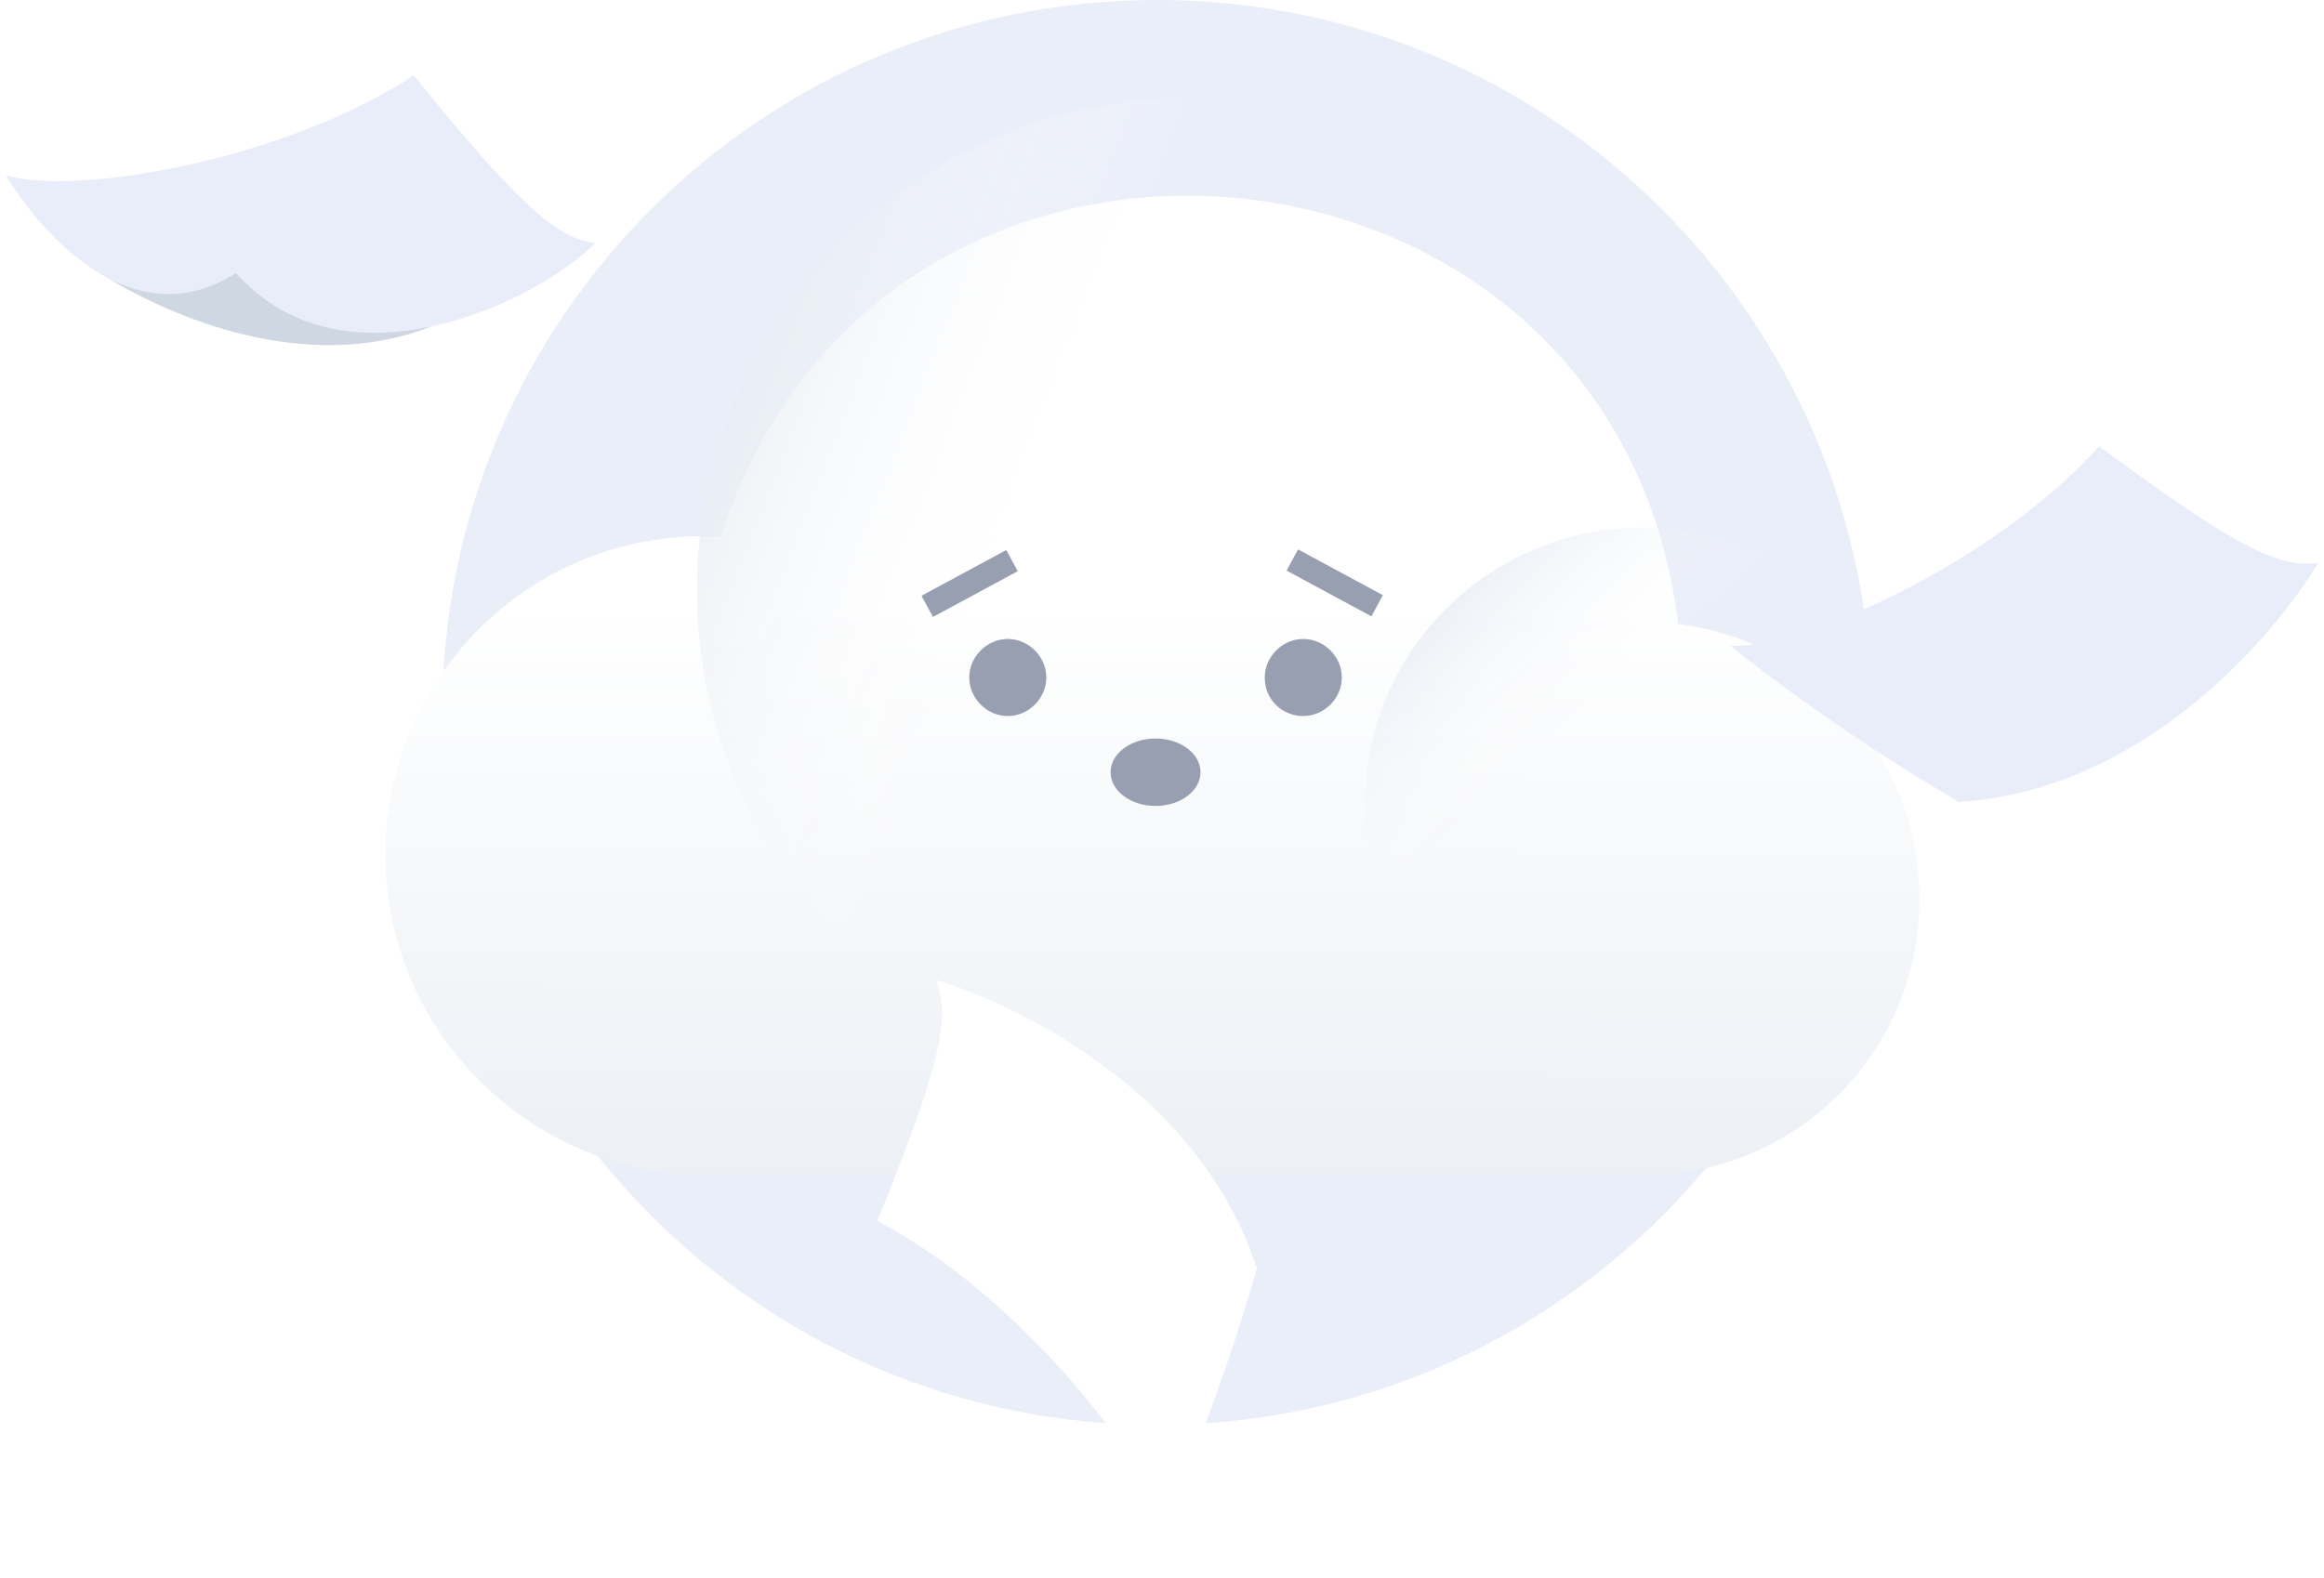 <svg width="265" height="180" viewBox="0 0 265 180" fill="none" xmlns="http://www.w3.org/2000/svg">
<path d="M131.937 162.529C176.84 162.529 213.428 126.093 213.428 81.34C213.277 36.437 176.84 0 131.937 0C86.882 0 50.445 36.437 50.445 81.189C50.445 126.093 86.882 162.529 131.937 162.529Z" fill="#EAEEF9"/>
<g filter="url(#filter0_d_542_307708)">
<path d="M218.871 91.621C218.871 109.008 204.811 123.069 187.273 123.069C186.97 123.069 184.4 123.069 165.501 123.069C152.348 123.069 131.332 123.069 97.768 123.069H81.742C60.726 123.522 43.944 106.74 43.944 86.481C43.944 66.07 60.878 49.137 82.195 50.195C100.489 -6.955 184.249 1.058 191.355 60.174C207.078 62.139 218.871 75.444 218.871 91.621Z" fill="url(#paint0_linear_542_307708)"/>
</g>
<path d="M187.273 123.069C204.659 123.069 218.871 109.008 218.871 91.621C218.871 74.234 204.659 60.174 187.273 60.174C169.886 60.174 155.674 74.234 155.674 91.621C155.674 109.008 169.886 123.069 187.273 123.069Z" fill="url(#paint1_linear_542_307708)"/>
<path d="M135.717 123.371C166.711 123.371 191.96 98.273 191.96 67.279C191.96 36.285 166.711 11.188 135.717 11.188C104.723 11.188 79.474 36.285 79.474 67.279C79.474 98.273 104.572 123.371 135.717 123.371Z" fill="url(#paint2_linear_542_307708)"/>
<path d="M114.915 81.671C117.296 81.671 119.31 79.657 119.31 77.276C119.31 74.895 117.296 72.881 114.915 72.881C112.534 72.881 110.52 74.895 110.52 77.276C110.52 79.657 112.534 81.671 114.915 81.671Z" fill="#989FB0"/>
<path d="M148.611 81.671C150.992 81.671 153.007 79.657 153.007 77.276C153.007 74.895 150.992 72.881 148.611 72.881C146.231 72.881 144.216 74.895 144.216 77.276C144.216 79.84 146.231 81.671 148.611 81.671Z" fill="#989FB0"/>
<path d="M114.743 62.735L105.075 67.955L106.38 70.372L116.049 65.152L114.743 62.735Z" fill="#989FB0"/>
<path d="M148.014 62.666L146.709 65.083L156.378 70.302L157.683 67.885L148.014 62.666Z" fill="#989FB0"/>
<path d="M131.763 91.926C134.595 91.926 136.891 90.205 136.891 88.081C136.891 85.957 134.595 84.235 131.763 84.235C128.931 84.235 126.636 85.957 126.636 88.081C126.636 90.205 128.931 91.926 131.763 91.926Z" fill="#989FB0"/>
<path d="M26.489 21.704C26.489 21.704 5.355 27.07 11.759 31.363C18.164 35.441 33.321 42.524 47.623 37.802C61.926 33.08 47.623 26.426 47.837 26.426C48.05 26.426 26.489 21.704 26.489 21.704Z" fill="#CED7E2"/>
<path d="M0.658 19.987C8.343 22.348 32.039 18.485 47.196 8.611C59.151 23.421 63.634 27.285 67.903 27.714C61.285 34.368 39.297 45.099 26.916 31.148C12.399 40.377 0.658 19.987 0.658 19.987Z" fill="#E9EDF9"/>
<path d="M197.31 73.654C205.422 74.083 227.41 64.21 239.364 50.902C254.735 62.278 259.858 64.854 264.341 64.21C259.431 72.366 244.488 90.181 223.354 91.469C207.983 82.454 197.31 73.654 197.31 73.654Z" fill="#E9EDF9"/>
<path d="M132.554 174.333C130.949 166.369 115.91 147.534 100.044 139.271C107.233 121.551 108.451 115.948 106.711 111.766C115.833 114.49 136.808 124.525 143.32 144.672C138.418 161.803 132.554 174.333 132.554 174.333Z" fill="white"/>
<defs>
<filter id="filter0_d_542_307708" x="21.944" y="0.325" width="218.927" height="155.753" filterUnits="userSpaceOnUse" color-interpolation-filters="sRGB">
<feFlood flood-opacity="0" result="BackgroundImageFix"/>
<feColorMatrix in="SourceAlpha" type="matrix" values="0 0 0 0 0 0 0 0 0 0 0 0 0 0 0 0 0 0 127 0" result="hardAlpha"/>
<feOffset dy="11"/>
<feGaussianBlur stdDeviation="11"/>
<feColorMatrix type="matrix" values="0 0 0 0 0.398 0 0 0 0 0.477 0 0 0 0 0.575 0 0 0 0.27 0"/>
<feBlend mode="normal" in2="BackgroundImageFix" result="effect1_dropShadow_542_307708"/>
<feBlend mode="normal" in="SourceGraphic" in2="effect1_dropShadow_542_307708" result="shape"/>
</filter>
<linearGradient id="paint0_linear_542_307708" x1="131.408" y1="57.505" x2="131.351" y2="124.282" gradientUnits="userSpaceOnUse">
<stop stop-color="white"/>
<stop offset="0.996" stop-color="#ECF0F5"/>
</linearGradient>
<linearGradient id="paint1_linear_542_307708" x1="152.311" y1="53.403" x2="180.323" y2="84.04" gradientUnits="userSpaceOnUse">
<stop stop-color="#BCCBE1"/>
<stop offset="0.994" stop-color="white" stop-opacity="0"/>
</linearGradient>
<linearGradient id="paint2_linear_542_307708" x1="74.207" y1="41.541" x2="118.357" y2="58.818" gradientUnits="userSpaceOnUse">
<stop stop-color="#E2E8F0"/>
<stop offset="0.994" stop-color="white" stop-opacity="0"/>
</linearGradient>
</defs>
</svg>

